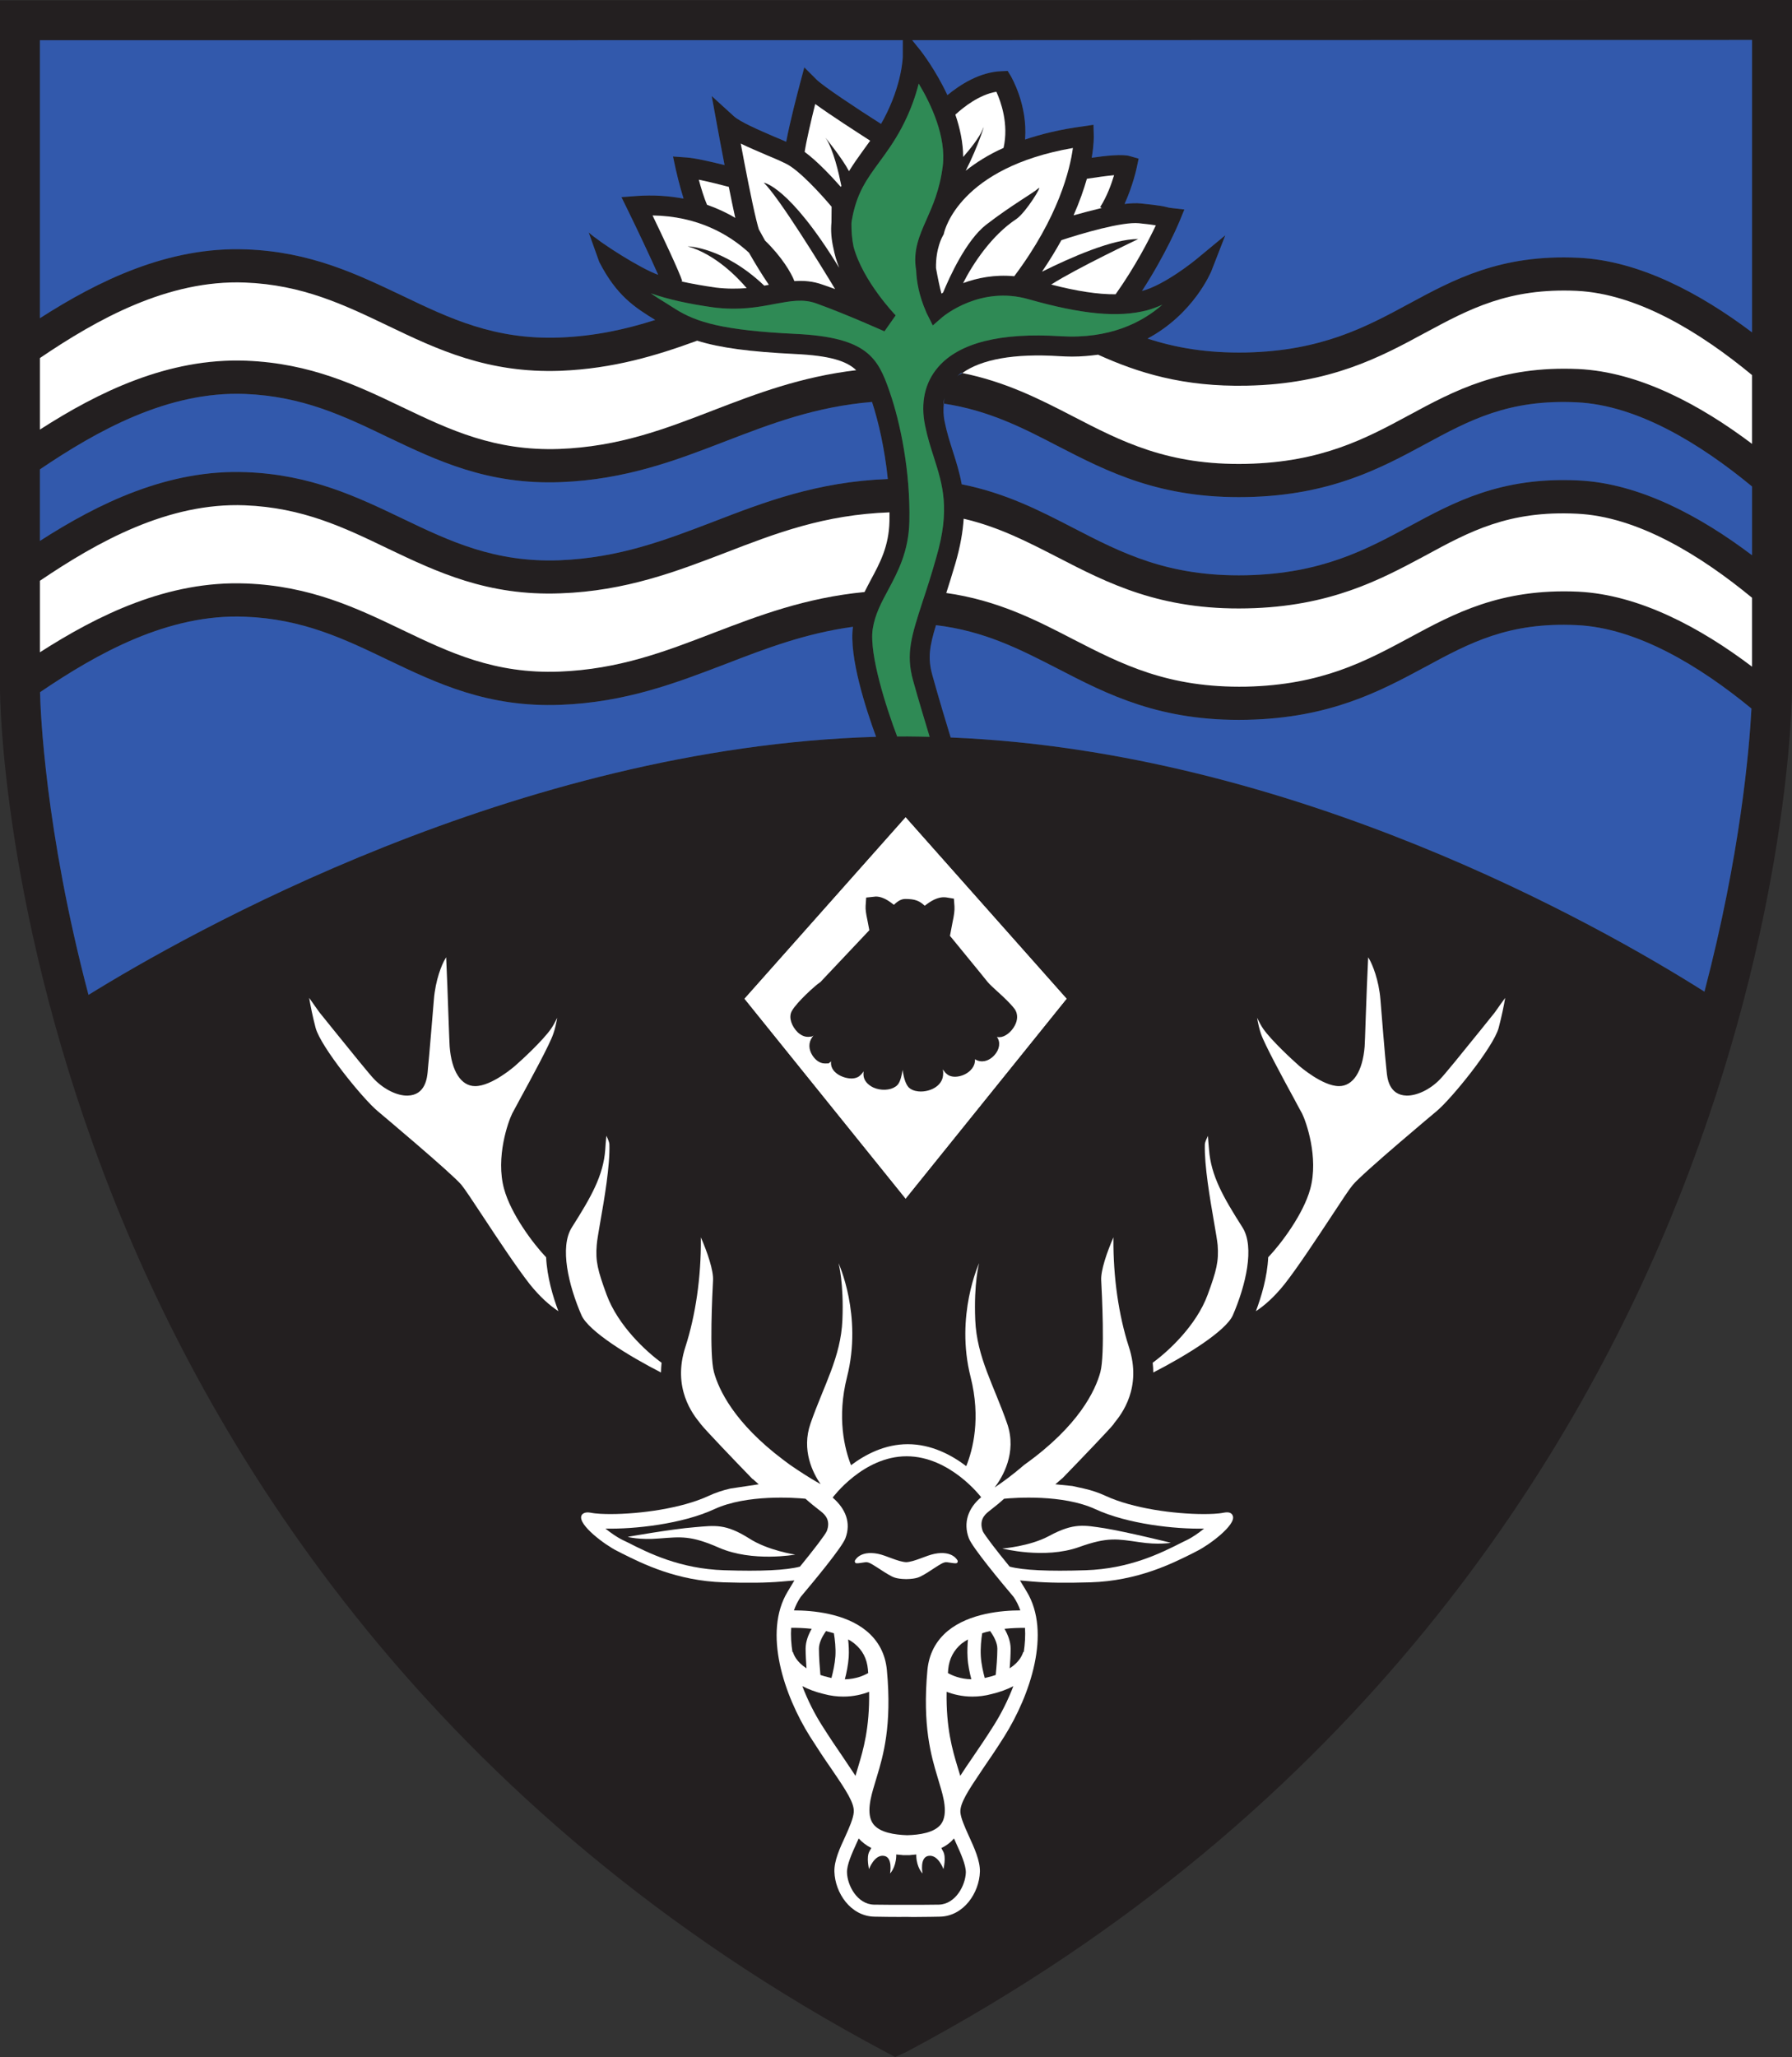 <?xml version="1.0" encoding="UTF-8"?>
<svg xmlns="http://www.w3.org/2000/svg" xmlns:xlink="http://www.w3.org/1999/xlink" width="346.86pt" height="398.07pt" viewBox="0 0 346.86 398.07" version="1.1">
<rect x="0" y="0" width="346.86" height="398.07" fill="#333333" stroke="none"/>
<defs>
<clipPath id="clip1">
  <path d="M 0 0 L 346.859 0 L 346.859 398.07 L 0 398.07 Z M 0 0 "/>
</clipPath>
</defs>
<g id="surface1">
<g clip-path="url(#clip1)" clip-rule="nonzero">
<path style=" stroke:none;fill-rule:nonzero;fill:rgb(13.725%,12.157%,12.549%);fill-opacity:1;" d="M 339.125 64.316 C 329.16 56.816 317.312 50.418 305.48 49.879 C 290.5 49.176 281.473 54.047 272.73 58.773 C 264.422 63.273 255.812 67.891 241.227 68.211 C 233.555 68.359 227.488 67.27 222.117 65.52 C 231.109 60.711 234.418 52.578 234.473 52.465 L 237.172 45.527 L 231.438 50.27 C 231.387 50.305 225.496 55.137 221.039 56.309 C 225.621 49.258 228.156 43.199 228.277 42.902 L 229.246 40.543 L 226.703 40.246 C 226.293 40.203 226.117 40.16 225.883 40.09 C 225.242 39.934 224.438 39.738 220.82 39.371 C 219.922 39.266 218.855 39.336 217.668 39.469 C 219.266 35.973 219.992 32.617 220.027 32.434 L 220.395 30.695 L 218.68 30.207 C 217.301 29.785 213.996 30.133 211.312 30.527 C 211.75 27.996 211.715 26.48 211.715 26.316 L 211.656 24.141 L 209.531 24.465 C 205.242 25.031 201.594 25.93 198.414 26.996 C 198.949 20.336 195.785 14.973 195.641 14.691 L 195.051 13.73 L 193.938 13.773 C 189.656 13.898 185.801 16.406 183.383 18.406 C 181.113 13.547 178.383 10.043 178.191 9.789 L 176.559 7.77 L 339.125 7.727 Z M 339.125 85.891 C 329.16 78.391 317.312 71.961 305.48 71.41 C 290.5 70.746 281.473 75.613 272.73 80.34 C 264.422 84.832 255.812 89.449 241.227 89.762 C 226.039 90.086 217.09 85.438 207.582 80.516 C 201.191 77.215 194.645 73.875 186.266 72.188 C 185.953 72.414 185.531 72.566 185.254 72.816 C 185.523 72.582 185.777 72.344 186.09 72.137 C 186.152 72.145 186.199 72.172 186.266 72.188 C 189.953 69.547 196.289 68.359 205.074 68.926 C 205.902 68.965 206.707 69.008 207.488 69.008 C 209.285 69.008 210.961 68.852 212.547 68.641 C 220.227 72.117 228.992 74.898 241.367 74.633 C 257.5 74.312 267.219 69.086 275.797 64.43 C 284.488 59.754 292.027 55.699 305.191 56.285 C 316.996 56.844 329.215 64.391 339.125 72.582 Z M 339.125 107.449 C 329.16 99.918 317.312 93.512 305.48 92.969 C 290.5 92.254 281.473 97.156 272.73 101.883 C 264.422 106.359 255.812 111 241.227 111.32 C 226.039 111.637 217.09 106.996 207.582 102.078 C 201.16 98.762 194.594 95.398 186.152 93.715 C 185.73 91.414 185.086 89.352 184.43 87.316 C 183.863 85.535 183.258 83.656 182.855 81.625 C 182.586 80.34 182.578 79.195 182.691 78.105 C 182.672 78.105 182.648 78.098 182.621 78.094 C 182.656 77.695 182.727 77.285 182.824 76.934 C 182.734 77.301 182.734 77.719 182.691 78.105 C 191.309 79.406 197.836 82.727 204.629 86.258 C 214.434 91.316 224.57 96.535 241.367 96.188 C 257.5 95.855 267.219 90.621 275.797 85.988 C 284.488 81.285 292.027 77.23 305.191 77.852 C 316.996 78.395 329.215 85.961 339.125 94.141 Z M 339.125 129.008 C 329.16 121.477 317.312 115.078 305.48 114.496 C 290.5 113.82 281.473 118.715 272.73 123.441 C 264.422 127.91 255.812 132.559 241.227 132.875 C 226.039 133.16 217.09 128.523 207.582 123.637 C 200.434 119.938 193.082 116.164 183.164 114.75 C 183.715 113.055 184.301 111.137 184.957 108.93 C 185.902 105.66 186.371 102.855 186.531 100.383 C 193.328 101.969 198.871 104.848 204.629 107.801 C 214.434 112.867 224.57 118.094 241.367 117.73 C 257.5 117.398 267.219 112.152 275.797 107.562 C 284.488 102.828 292.027 98.766 305.191 99.41 C 316.996 99.934 329.215 107.52 339.125 115.676 Z M 329.914 191.898 C 309.172 178.789 250.086 145.406 184.012 142.711 C 183.234 140.164 181.68 135.047 180.461 130.621 C 179.562 127.395 179.895 125.148 181.172 120.98 C 190.555 122.098 197.434 125.656 204.629 129.344 C 214.434 134.422 224.57 139.645 241.367 139.289 C 257.5 138.949 267.219 133.711 275.797 129.098 C 284.488 124.387 292.027 120.348 305.191 120.969 C 316.934 121.496 329.109 128.977 339.012 137.113 C 338.59 145.082 336.863 165.383 329.914 191.898 Z M 47.41 119.344 C 58.566 119.766 66.574 123.617 75.066 127.691 C 84.566 132.227 94.391 136.945 108.504 136.395 C 121.105 135.922 130.906 132.141 140.371 128.523 C 148.266 125.473 155.844 122.57 165.098 121.293 C 164.277 127.07 167.66 137.383 169.574 142.582 C 99.914 144.621 36.203 180.727 17.129 192.52 C 8.66 160.445 7.82 137.258 7.75 133.949 C 18.844 126.422 32.543 118.734 47.41 119.344 Z M 7.727 112.387 C 18.832 104.871 32.527 97.191 47.41 97.785 C 58.566 98.23 66.574 102.059 75.066 106.156 C 84.566 110.684 94.391 115.371 108.504 114.82 C 121.105 114.371 130.906 110.598 140.371 106.977 C 150.215 103.168 159.535 99.605 172.172 99.148 C 172.18 99.707 172.172 100.277 172.16 100.879 C 172.047 105.727 170.344 108.902 168.52 112.277 C 168.117 113.055 167.711 113.805 167.336 114.566 C 155.852 115.676 146.836 119.137 138.07 122.492 C 128.668 126.109 119.789 129.52 108.262 129.965 C 95.738 130.434 87.051 126.293 77.855 121.887 C 69.125 117.703 60.141 113.395 47.664 112.914 C 32.516 112.309 18.965 119.02 7.727 126.223 Z M 7.727 90.828 C 18.832 83.32 32.527 75.656 47.41 76.234 C 58.566 76.68 66.574 80.508 75.066 84.598 C 84.566 89.125 94.391 93.844 108.504 93.301 C 121.105 92.82 130.906 89.07 140.371 85.41 C 149.301 81.977 157.82 78.699 168.789 77.781 C 170.023 81.539 171.246 86.852 171.844 92.699 C 158.152 93.223 147.953 97.156 138.07 100.965 C 128.668 104.566 119.789 107.965 108.262 108.422 C 95.738 108.875 87.051 104.734 77.855 100.328 C 69.125 96.148 60.141 91.84 47.664 91.371 C 32.516 90.766 18.965 97.445 7.727 104.672 Z M 7.727 69.289 C 18.832 61.754 32.527 54.105 47.41 54.676 C 58.566 55.113 66.574 58.973 75.066 63.031 C 84.566 67.59 94.391 72.273 108.504 71.758 C 118.723 71.34 127.078 68.812 134.941 65.93 C 139.406 67.328 145.203 68.074 153.82 68.5 C 160.625 68.812 163.859 69.855 165.727 71.637 C 155.008 72.906 146.414 76.184 138.07 79.398 C 128.668 83.035 119.789 86.441 108.262 86.879 C 95.738 87.316 87.051 83.18 77.855 78.785 C 69.125 74.609 60.141 70.293 47.664 69.801 C 32.516 69.219 18.965 75.902 7.727 83.129 Z M 160.965 40.012 C 160.973 40.402 160.965 41.086 160.949 41.66 C 160.938 42.082 160.938 42.52 160.938 43.016 C 160.766 44.684 160.938 46.379 161.316 48.043 C 161.551 49.23 161.902 50.508 162.426 51.816 C 152.723 35.973 147.84 35.352 147.84 35.352 C 150.82 38.27 158.938 51.449 161.641 55.941 C 160.855 55.656 160.059 55.363 159.281 55.102 C 157.367 54.402 155.555 54.273 153.766 54.402 C 153.156 52.789 151.301 49.668 148.078 46.547 C 147.656 45.805 147.262 45.062 146.887 44.387 C 146.816 44.18 146.668 43.691 146.391 42.562 C 145.516 39.004 144.203 32.207 143.383 27.785 C 144.93 28.551 146.676 29.27 148.402 30.023 C 149.754 30.574 151.055 31.141 152.121 31.672 C 154.684 32.898 159.105 37.789 160.965 40.012 Z M 162.852 35.965 C 162.812 36.043 162.793 36.105 162.742 36.164 C 161.055 34.258 158.293 31.273 155.75 29.391 C 156.09 27.215 156.98 23.391 157.793 20.129 C 160.914 22.391 165.773 25.512 168.43 27.227 C 167.984 27.855 167.531 28.473 167.094 29.078 C 166.141 30.391 165.211 31.699 164.332 33.125 C 163.055 30.668 159.777 26.641 159.777 26.641 C 161.332 28.93 162.363 33.562 162.852 35.965 Z M 135.262 34.777 C 137.344 35.188 139.809 35.84 141.066 36.164 C 141.496 38.332 141.934 40.449 142.316 42.168 C 140.691 41.18 138.848 40.332 136.848 39.625 C 136.277 38.281 135.695 36.402 135.262 34.777 Z M 126.309 41.695 C 135.004 41.82 141.113 45.352 144.973 48.906 C 146.082 50.855 147.543 53.27 148.82 55.113 C 148.531 55.18 148.223 55.219 147.934 55.277 C 140.016 47.773 133.105 47.668 133.105 47.668 C 138.543 49.23 142.883 53.82 144.527 55.758 C 142.73 55.883 140.762 55.922 138.508 55.645 C 136.078 55.289 133.883 54.91 131.867 54.457 L 132.059 54.402 C 131.508 52.621 128.23 45.672 126.309 41.695 Z M 182.473 32.191 C 181.895 36.727 180.527 39.793 179.344 42.465 C 177.973 45.559 176.672 48.461 177.328 52.297 C 177.422 54.598 177.922 57.27 179.215 60.25 C 179.328 60.531 179.398 60.711 179.441 60.758 L 180.551 62.977 L 182.422 61.352 C 182.727 61.125 189.77 55.227 199.094 57.906 C 209.391 60.828 216.445 61.5 222.008 60.051 C 222.973 59.797 223.977 59.414 224.98 58.973 C 221.004 62.441 214.758 65.617 205.316 65.066 C 193.633 64.316 185.637 66.352 181.598 71.027 C 179.02 73.988 178.141 77.922 179.066 82.387 C 179.527 84.648 180.148 86.598 180.758 88.488 C 182.473 93.879 183.953 98.52 181.234 107.852 C 180.262 111.305 179.344 114.109 178.594 116.363 C 176.402 123.121 175.305 126.492 176.73 131.66 C 177.789 135.496 179.102 139.785 179.941 142.582 C 178.516 142.562 177.082 142.512 175.637 142.512 C 174.973 142.512 174.32 142.512 173.656 142.523 C 171.613 137.156 168.203 126.66 168.918 121.758 C 169.34 118.934 170.59 116.609 171.941 114.109 C 173.781 110.668 175.875 106.734 176.016 100.957 C 176.242 91.203 174.23 81.68 172.266 76.016 L 172.16 75.691 C 169.926 69.254 167.879 65.277 154.02 64.613 C 139.828 63.938 134.73 62.324 130.703 59.785 C 130.141 59.414 129.559 59.078 129.023 58.723 C 127.93 58.047 126.918 57.426 125.973 56.762 C 129.32 57.934 133.281 58.809 138 59.473 C 143.008 60.137 146.887 59.414 149.992 58.809 C 153.031 58.258 155.434 57.789 157.988 58.711 C 163.852 60.816 171.113 64.094 171.191 64.121 L 173.367 61.027 C 173.289 60.957 166.988 54.402 165.211 47.727 C 164.879 46.137 164.805 44.684 164.805 43.367 C 164.812 43.199 164.812 43.027 164.844 42.844 C 165.738 37.434 167.711 34.766 170.203 31.359 C 171.551 29.523 173.078 27.434 174.504 24.762 C 176.258 21.457 177.246 18.488 177.824 16.172 C 180.219 20.137 183.199 26.48 182.473 32.191 Z M 220.438 43.199 C 222.078 43.367 223.086 43.488 223.723 43.609 C 222.387 46.434 219.703 51.633 215.938 56.945 C 212.547 56.98 208.473 56.352 203.465 55.066 C 208.387 51.914 220.316 46.266 220.316 46.266 C 215.492 46.172 207.18 49.844 201.691 52.578 C 203.117 50.473 204.375 48.426 205.441 46.484 C 209.312 45.191 217.219 42.875 220.438 43.199 Z M 213.246 40.246 C 211.348 40.699 209.461 41.207 207.801 41.672 C 208.969 39.031 209.785 36.656 210.379 34.594 C 212.242 34.305 214.215 34.031 215.641 33.902 C 215.117 35.641 214.25 38.043 212.949 40.07 Z M 207.668 28.641 C 207.121 32.703 204.934 41.969 196.316 53.453 C 192.488 53.09 189.105 53.793 186.422 54.781 C 188.293 51.082 191.922 45.559 196.711 42.395 C 198.574 41.148 201.988 35.547 200.965 36.461 C 199.938 37.391 195.895 39.625 190.871 43.488 C 186.992 46.52 183.785 53.609 182.543 56.613 C 182.449 56.691 182.309 56.762 182.23 56.816 C 181.922 55.699 181.574 54.074 181.172 51.871 C 181.102 48.094 182.402 45.805 182.484 45.656 L 182.656 45.352 L 182.727 45.09 C 182.855 44.527 185.766 32.434 207.668 28.641 Z M 190.227 24.977 C 189.594 26.613 187.613 29.043 186.434 30.371 C 186.422 27.59 185.805 24.762 184.922 22.184 C 186.531 20.707 189.562 18.309 192.855 17.758 C 193.723 19.664 195.285 23.984 194.246 28.617 C 191.266 29.953 188.887 31.488 186.93 33.027 C 189.352 28.309 190.922 23.223 190.227 24.977 Z M 7.727 7.781 L 174.742 7.77 L 174.738 10.961 C 174.738 11.031 174.645 16.23 171.094 22.969 C 170.91 23.309 170.711 23.648 170.527 23.973 C 165.762 20.949 159.316 16.668 158.047 15.398 L 155.68 13.035 L 154.816 16.285 C 154.438 17.715 152.926 23.441 152.172 27.434 C 151.465 27.109 150.707 26.789 149.922 26.473 C 146.957 25.188 143.262 23.617 141.992 22.445 L 137.762 18.59 L 138.789 24.211 C 138.84 24.488 139.461 27.914 140.246 31.945 C 138.02 31.402 134.602 30.574 132.828 30.469 L 130.266 30.285 L 130.809 32.809 C 130.852 32.992 131.469 35.754 132.312 38.438 C 129.551 37.914 126.516 37.688 123.152 37.93 L 120.285 38.148 L 121.543 40.711 C 123.387 44.477 125.973 49.949 127.398 53.18 C 123.922 51.941 116.145 46.977 113.949 44.984 L 115.988 50.691 C 119.348 57.219 122.809 59.453 126.824 61.914 C 121.125 63.727 115.18 65.055 108.262 65.32 C 95.738 65.773 87.051 61.629 77.855 57.219 C 69.125 53.074 60.141 48.723 47.664 48.258 C 32.516 47.676 18.965 54.367 7.727 61.578 Z M 0 0.07 L 0 133.512 C 0.016 135.301 0.469 177.547 21.805 231.496 C 41.484 281.27 83.434 350.406 171.594 397.168 L 173.27 398.07 L 174.992 397.277 L 175.34 397.125 C 263.488 350.348 305.441 281.203 325.113 231.434 C 346.414 177.52 346.855 135.25 346.859 133.457 L 346.859 -0.004 L 0 0.07 "/>
</g>
<path style=" stroke:none;fill-rule:nonzero;fill:rgb(100%,100%,100%);fill-opacity:1;" d="M 238.633 293.359 C 238.398 292.66 237.715 292.66 237.488 292.66 C 237.301 292.66 237.086 292.684 236.855 292.727 C 235.746 292.953 234.141 292.992 232.996 292.992 C 227.316 292.992 219.238 291.906 213.977 289.461 C 212.695 288.867 211.297 288.387 209.801 288.055 L 207.57 287.562 L 204.27 287.23 L 205.723 285.98 C 209.488 282.098 214.727 276.629 215.508 275.645 L 215.664 275.398 C 217.027 273.73 221.121 268.598 218.496 260.613 C 216.531 254.527 215.465 247.148 215.516 239.805 L 215.516 239.438 C 214.234 242.375 213.043 245.879 213.148 247.758 C 213.27 250.117 213.898 262.113 212.984 265.531 C 212.039 269.012 208.875 275.895 198.285 283.445 C 195.898 285.488 194.207 286.715 192.523 287.848 C 193.98 285.945 196.918 281.164 194.945 275.477 C 192.387 268.094 189.07 262.668 188.77 255.434 C 188.469 248.203 189.52 244.438 189.52 244.438 C 189.52 244.438 184.852 254.531 187.863 266.438 C 189.902 274.484 188.289 280.594 187.027 283.715 C 184.188 281.559 180.27 279.469 175.703 279.469 C 171.293 279.469 167.512 281.441 164.727 283.539 C 163.48 280.371 161.957 274.344 163.957 266.438 C 166.973 254.531 162.301 244.438 162.301 244.438 C 162.301 244.438 163.355 248.203 163.055 255.434 C 162.754 262.668 159.438 268.094 156.879 275.477 C 155.102 280.598 157.305 284.984 158.824 287.195 C 158.609 287.074 158.363 286.934 158.055 286.754 C 158.004 286.723 157.957 286.695 157.902 286.664 C 157.344 286.34 156.664 285.926 155.906 285.445 C 155.828 285.398 155.75 285.348 155.672 285.297 C 154.91 284.809 153.73 284.043 152.883 283.445 C 152.449 283.137 152.047 282.828 151.641 282.52 C 151.645 282.508 151.652 282.492 151.652 282.492 L 151.625 282.508 C 142.074 275.328 139.105 268.867 138.195 265.531 C 137.266 262.113 137.895 250.117 138.016 247.758 C 138.121 245.879 136.941 242.375 135.66 239.445 L 135.66 239.805 C 135.711 247.148 134.637 254.527 132.676 260.613 C 130.062 268.598 134.145 273.73 135.508 275.398 L 135.691 275.645 C 136.469 276.648 141.891 282.328 145.664 286.219 C 145.684 286.219 145.695 286.219 145.715 286.215 L 146.855 287.23 L 141.367 288.055 C 139.852 288.402 138.449 288.875 137.195 289.461 C 131.934 291.906 123.852 292.992 118.172 292.992 C 117.027 292.992 115.426 292.953 114.316 292.727 C 113.188 292.512 112.656 292.953 112.527 293.34 C 111.922 295.121 117.102 298.969 119.449 300.129 L 120.344 300.586 C 124.312 302.578 130.961 305.918 140.074 306.203 C 144.723 306.344 148.32 306.309 151.25 306.055 L 153.762 305.836 L 152.461 307.996 C 147.648 315.949 151.781 328.07 156.773 336.031 C 158.199 338.277 159.562 340.348 160.953 342.332 L 161.078 342.523 C 163.848 346.578 165.398 348.965 165.254 350.688 C 165.164 351.902 164.379 353.668 163.613 355.379 C 162.594 357.574 161.441 360.055 161.508 362.207 C 161.637 366.293 164.621 370.785 169.227 370.902 C 171.027 370.938 172.688 370.953 173.961 370.953 L 175.559 370.945 C 176.078 370.961 176.672 370.969 177.363 370.961 C 178.176 370.961 179.117 370.945 180.156 370.934 L 181.953 370.902 C 186.547 370.785 189.543 366.293 189.672 362.203 C 189.727 360.09 188.582 357.59 187.578 355.387 L 187.461 355.133 C 186.703 353.441 185.984 351.855 185.891 350.688 C 185.805 348.949 187.34 346.59 190.051 342.574 L 190.199 342.348 C 191.57 340.355 192.918 338.375 194.391 336.031 C 199.395 328.059 203.535 315.938 198.73 307.996 L 197.426 305.836 L 199.938 306.055 C 202.844 306.309 206.543 306.336 211.09 306.203 C 220.191 305.918 226.859 302.578 230.844 300.582 L 231.695 300.141 C 234.062 298.969 239.242 295.113 238.633 293.359 "/>
<path style=" stroke:none;fill-rule:nonzero;fill:rgb(100%,100%,100%);fill-opacity:1;" d="M 290.281 194.57 C 289.605 195.543 289.23 196.09 288.953 196.391 C 288.793 196.602 287.902 197.711 286.715 199.176 C 282.984 203.801 279.555 208.031 278.703 208.879 C 276.789 210.859 274.281 212.016 272.312 212.016 C 268.801 211.945 268.504 208.539 268.395 207.277 C 268.363 207.094 268.355 206.93 268.344 206.805 C 268.16 205.375 267.332 195.203 267.203 193.496 C 266.895 189.598 265.621 186.594 265.008 185.555 C 264.938 185.465 264.883 185.352 264.824 185.246 C 264.664 188.402 264.484 193.184 264.359 196.73 C 264.246 200.121 264.176 202.051 264.141 202.508 C 263.754 207.34 261.898 210.18 259.176 210.18 C 256.004 210.18 251.633 206.402 251.438 206.23 C 250.07 205.023 246.105 201.363 244.512 199.09 C 244.105 198.496 243.715 197.777 243.324 196.957 C 243.508 198.043 243.762 199.141 244.059 200.023 C 244.734 202.051 248.488 208.957 250.508 212.664 C 251.242 214.051 251.812 215.102 252.031 215.477 C 252.797 217.016 255.281 223.969 253.613 230.07 C 252.301 234.902 247.992 240.664 245.473 243.301 C 245.301 247.094 244.137 250.965 243.09 253.734 C 244.734 252.66 246.648 250.992 248.629 248.508 C 251.164 245.285 254.719 239.887 257.605 235.523 C 259.859 232.09 261.16 230.113 261.852 229.293 C 263.738 227.012 277.887 215.172 278.035 215.055 C 280.957 212.637 289.137 202.535 290.086 198.887 C 290.684 196.59 291.094 194.617 291.344 193.105 C 290.926 193.68 290.559 194.203 290.281 194.57 "/>
<path style=" stroke:none;fill-rule:nonzero;fill:rgb(100%,100%,100%);fill-opacity:1;" d="M 234.02 222.441 C 234 222.16 233.957 221.758 233.914 221.246 C 233.871 220.773 233.824 220.293 233.797 219.801 C 233.473 220.508 233.23 221.086 233.211 221.43 C 233.09 225.551 234.219 232.039 234.969 236.387 C 235.336 238.488 235.598 240.031 235.688 240.941 C 235.922 244.055 235.477 245.879 233.746 250.57 C 231.551 256.523 226.141 261.504 223.113 263.707 C 223.18 264.359 223.23 264.953 223.23 265.594 C 229.395 262.438 237.27 257.621 238.641 254.492 C 241.113 248.773 242.906 241.324 240.492 237.516 C 236.816 231.738 234.391 227.555 234.02 222.441 "/>
<path style=" stroke:none;fill-rule:nonzero;fill:rgb(18.431%,54.117%,33.333%);fill-opacity:1;" d="M 168.918 121.758 C 168.203 126.66 171.613 137.156 173.656 142.523 C 174.32 142.512 174.973 142.512 175.637 142.512 C 177.082 142.512 178.516 142.562 179.941 142.582 C 179.102 139.785 177.789 135.496 176.73 131.66 C 175.305 126.492 176.402 123.121 178.594 116.363 C 179.344 114.109 180.262 111.305 181.234 107.852 C 183.953 98.52 182.473 93.879 180.758 88.488 C 180.148 86.598 179.527 84.648 179.066 82.387 C 178.141 77.922 179.02 73.988 181.598 71.027 C 185.637 66.352 193.633 64.316 205.316 65.066 C 214.758 65.617 221.004 62.441 224.98 58.973 C 223.977 59.414 222.973 59.797 222.008 60.051 C 216.445 61.5 209.391 60.828 199.094 57.906 C 189.77 55.227 182.727 61.125 182.422 61.352 L 180.551 62.977 L 179.441 60.758 C 179.398 60.711 179.328 60.531 179.215 60.25 C 177.922 57.27 177.422 54.598 177.328 52.297 C 176.672 48.461 177.973 45.559 179.344 42.465 C 180.527 39.793 181.895 36.727 182.473 32.191 C 183.199 26.48 180.219 20.137 177.824 16.172 C 177.246 18.488 176.258 21.457 174.504 24.762 C 173.078 27.434 171.551 29.523 170.203 31.359 C 167.711 34.766 165.738 37.434 164.844 42.844 C 164.812 43.027 164.812 43.199 164.805 43.367 C 164.805 44.684 164.879 46.137 165.211 47.727 C 166.988 54.402 173.289 60.957 173.367 61.027 L 171.191 64.121 C 171.113 64.094 163.852 60.816 157.988 58.711 C 155.434 57.789 153.031 58.258 149.992 58.809 C 146.887 59.414 143.008 60.137 138 59.473 C 133.281 58.809 129.32 57.934 125.973 56.762 C 126.918 57.426 127.93 58.047 129.023 58.723 C 129.559 59.078 130.141 59.414 130.703 59.785 C 134.73 62.324 139.828 63.938 154.02 64.613 C 167.879 65.277 169.926 69.254 172.16 75.691 L 172.266 76.016 C 174.23 81.68 176.242 91.203 176.016 100.957 C 175.875 106.734 173.781 110.668 171.941 114.109 C 170.59 116.609 169.34 118.934 168.918 121.758 "/>
<path style=" stroke:none;fill-rule:nonzero;fill:rgb(100%,100%,100%);fill-opacity:1;" d="M 141.066 36.164 C 139.809 35.84 137.344 35.188 135.262 34.777 C 135.695 36.402 136.277 38.281 136.848 39.625 C 138.848 40.332 140.691 41.18 142.316 42.168 C 141.934 40.449 141.496 38.332 141.066 36.164 "/>
<path style=" stroke:none;fill-rule:nonzero;fill:rgb(100%,100%,100%);fill-opacity:1;" d="M 148.402 30.023 C 146.676 29.27 144.93 28.551 143.383 27.785 C 144.203 32.207 145.516 39.004 146.391 42.562 C 146.668 43.691 146.816 44.18 146.887 44.387 C 147.262 45.062 147.656 45.805 148.078 46.547 C 151.301 49.668 153.156 52.789 153.766 54.402 C 155.555 54.273 157.367 54.402 159.281 55.102 C 160.059 55.363 160.855 55.656 161.641 55.941 C 158.938 51.449 150.82 38.27 147.84 35.352 C 147.84 35.352 152.723 35.973 162.426 51.816 C 161.902 50.508 161.551 49.23 161.316 48.043 C 160.938 46.379 160.766 44.684 160.938 43.016 C 160.938 42.52 160.938 42.082 160.949 41.66 C 160.965 41.086 160.973 40.402 160.965 40.012 C 159.105 37.789 154.684 32.898 152.121 31.672 C 151.055 31.141 149.754 30.574 148.402 30.023 "/>
<path style=" stroke:none;fill-rule:nonzero;fill:rgb(100%,100%,100%);fill-opacity:1;" d="M 138.508 55.645 C 140.762 55.922 142.73 55.883 144.527 55.758 C 142.883 53.82 138.543 49.23 133.105 47.668 C 133.105 47.668 140.016 47.773 147.934 55.277 C 148.223 55.219 148.531 55.18 148.82 55.113 C 147.543 53.27 146.082 50.855 144.973 48.906 C 141.113 45.352 135.004 41.82 126.309 41.695 C 128.23 45.672 131.508 52.621 132.059 54.402 L 131.867 54.457 C 133.883 54.91 136.078 55.289 138.508 55.645 "/>
<path style=" stroke:none;fill-rule:nonzero;fill:rgb(19.608%,34.901%,67.45%);fill-opacity:1;" d="M 165.098 121.293 C 155.844 122.57 148.266 125.473 140.371 128.523 C 130.906 132.141 121.105 135.922 108.504 136.395 C 94.391 136.945 84.566 132.227 75.066 127.691 C 66.574 123.617 58.566 119.766 47.41 119.344 C 32.543 118.734 18.844 126.422 7.75 133.949 C 7.82 137.258 8.66 160.445 17.129 192.52 C 36.203 180.727 99.914 144.621 169.574 142.582 C 167.66 137.383 164.277 127.07 165.098 121.293 "/>
<path style=" stroke:none;fill-rule:nonzero;fill:rgb(100%,100%,100%);fill-opacity:1;" d="M 167.094 29.078 C 167.531 28.473 167.984 27.855 168.43 27.227 C 165.773 25.512 160.914 22.391 157.793 20.129 C 156.98 23.391 156.09 27.215 155.75 29.391 C 158.293 31.273 161.055 34.258 162.742 36.164 C 162.793 36.105 162.812 36.043 162.852 35.965 C 162.363 33.562 161.332 28.93 159.777 26.641 C 159.777 26.641 163.055 30.668 164.332 33.125 C 165.211 31.699 166.141 30.391 167.094 29.078 "/>
<path style=" stroke:none;fill-rule:nonzero;fill:rgb(100%,100%,100%);fill-opacity:1;" d="M 194.246 28.617 C 195.285 23.984 193.723 19.664 192.855 17.758 C 189.562 18.309 186.531 20.707 184.922 22.184 C 185.805 24.762 186.422 27.59 186.434 30.371 C 187.613 29.043 189.594 26.613 190.227 24.977 C 190.922 23.223 189.352 28.309 186.93 33.027 C 188.887 31.488 191.266 29.953 194.246 28.617 "/>
<path style=" stroke:none;fill-rule:nonzero;fill:rgb(100%,100%,100%);fill-opacity:1;" d="M 201.691 52.578 C 207.18 49.844 215.492 46.172 220.316 46.266 C 220.316 46.266 208.387 51.914 203.465 55.066 C 208.473 56.352 212.547 56.98 215.938 56.945 C 219.703 51.633 222.387 46.434 223.723 43.609 C 223.086 43.488 222.078 43.367 220.438 43.199 C 217.219 42.875 209.312 45.191 205.441 46.484 C 204.375 48.426 203.117 50.473 201.691 52.578 "/>
<path style=" stroke:none;fill-rule:nonzero;fill:rgb(100%,100%,100%);fill-opacity:1;" d="M 210.379 34.594 C 209.785 36.656 208.969 39.031 207.801 41.672 C 209.461 41.207 211.348 40.699 213.246 40.246 L 212.949 40.07 C 214.25 38.043 215.117 35.641 215.641 33.902 C 214.215 34.031 212.242 34.305 210.379 34.594 "/>
<path style=" stroke:none;fill-rule:nonzero;fill:rgb(100%,100%,100%);fill-opacity:1;" d="M 182.656 45.352 L 182.484 45.656 C 182.402 45.805 181.102 48.094 181.172 51.871 C 181.574 54.074 181.922 55.699 182.23 56.816 C 182.309 56.762 182.449 56.691 182.543 56.613 C 183.785 53.609 186.992 46.52 190.871 43.488 C 195.895 39.625 199.938 37.391 200.965 36.461 C 201.988 35.547 198.574 41.148 196.711 42.395 C 191.922 45.559 188.293 51.082 186.422 54.781 C 189.105 53.793 192.488 53.09 196.316 53.453 C 204.934 41.969 207.121 32.703 207.668 28.641 C 185.766 32.434 182.855 44.527 182.727 45.09 L 182.656 45.352 "/>
<path style=" stroke:none;fill-rule:nonzero;fill:rgb(19.608%,34.901%,67.45%);fill-opacity:1;" d="M 275.797 85.988 C 267.219 90.621 257.5 95.855 241.367 96.188 C 224.57 96.535 214.434 91.316 204.629 86.258 C 197.836 82.727 191.309 79.406 182.691 78.105 C 182.578 79.195 182.586 80.34 182.855 81.625 C 183.258 83.656 183.863 85.535 184.43 87.316 C 185.086 89.352 185.73 91.414 186.152 93.715 C 194.594 95.398 201.16 98.762 207.582 102.078 C 217.09 106.996 226.039 111.637 241.227 111.32 C 255.812 111 264.422 106.359 272.73 101.883 C 281.473 97.156 290.5 92.254 305.48 92.969 C 317.312 93.512 329.16 99.918 339.125 107.449 L 339.125 94.141 C 329.215 85.961 316.996 78.395 305.191 77.852 C 292.027 77.23 284.488 81.285 275.797 85.988 "/>
<path style=" stroke:none;fill-rule:nonzero;fill:rgb(19.608%,34.901%,67.45%);fill-opacity:1;" d="M 183.383 18.406 C 185.801 16.406 189.656 13.898 193.938 13.773 L 195.051 13.73 L 195.641 14.691 C 195.785 14.973 198.949 20.336 198.414 26.996 C 201.594 25.93 205.242 25.031 209.531 24.465 L 211.656 24.141 L 211.715 26.316 C 211.715 26.48 211.75 27.996 211.312 30.527 C 213.996 30.133 217.301 29.785 218.68 30.207 L 220.395 30.695 L 220.027 32.434 C 219.992 32.617 219.266 35.973 217.668 39.469 C 218.855 39.336 219.922 39.266 220.82 39.371 C 224.438 39.738 225.242 39.934 225.883 40.09 C 226.117 40.16 226.293 40.203 226.703 40.246 L 229.246 40.543 L 228.277 42.902 C 228.156 43.199 225.621 49.258 221.039 56.309 C 225.496 55.137 231.387 50.305 231.438 50.27 L 237.172 45.527 L 234.473 52.465 C 234.418 52.578 231.109 60.711 222.117 65.52 C 227.488 67.27 233.555 68.359 241.227 68.211 C 255.812 67.891 264.422 63.273 272.73 58.773 C 281.473 54.047 290.5 49.176 305.48 49.879 C 317.312 50.418 329.16 56.816 339.125 64.316 L 339.125 7.727 L 176.559 7.77 L 178.191 9.789 C 178.383 10.043 181.113 13.547 183.383 18.406 "/>
<path style=" stroke:none;fill-rule:nonzero;fill:rgb(100%,100%,100%);fill-opacity:1;" d="M 275.797 107.562 C 267.219 112.152 257.5 117.398 241.367 117.73 C 224.57 118.094 214.434 112.867 204.629 107.801 C 198.871 104.848 193.328 101.969 186.531 100.383 C 186.371 102.855 185.902 105.66 184.957 108.93 C 184.301 111.137 183.715 113.055 183.164 114.75 C 193.082 116.164 200.434 119.938 207.582 123.637 C 217.09 128.523 226.039 133.16 241.227 132.875 C 255.812 132.559 264.422 127.91 272.73 123.441 C 281.473 118.715 290.5 113.82 305.48 114.496 C 317.312 115.078 329.16 121.477 339.125 129.008 L 339.125 115.676 C 329.215 107.52 316.996 99.934 305.191 99.41 C 292.027 98.766 284.488 102.828 275.797 107.562 "/>
<path style=" stroke:none;fill-rule:nonzero;fill:rgb(19.608%,34.901%,67.45%);fill-opacity:1;" d="M 275.797 129.098 C 267.219 133.711 257.5 138.949 241.367 139.289 C 224.57 139.645 214.434 134.422 204.629 129.344 C 197.434 125.656 190.555 122.098 181.172 120.98 C 179.895 125.148 179.562 127.395 180.461 130.621 C 181.68 135.047 183.234 140.164 184.012 142.711 C 250.086 145.406 309.172 178.789 329.914 191.898 C 336.863 165.383 338.59 145.082 339.012 137.113 C 329.109 128.977 316.934 121.496 305.191 120.969 C 292.027 120.348 284.488 124.387 275.797 129.098 "/>
<path style=" stroke:none;fill-rule:nonzero;fill:rgb(100%,100%,100%);fill-opacity:1;" d="M 275.797 64.43 C 267.219 69.086 257.5 74.312 241.367 74.633 C 228.992 74.898 220.227 72.117 212.547 68.641 C 210.961 68.852 209.285 69.008 207.488 69.008 C 206.707 69.008 205.902 68.965 205.074 68.926 C 196.289 68.359 189.953 69.547 186.266 72.188 C 194.645 73.875 201.191 77.215 207.582 80.516 C 217.09 85.438 226.039 90.086 241.227 89.762 C 255.812 89.449 264.422 84.832 272.73 80.34 C 281.473 75.613 290.5 70.746 305.48 71.41 C 317.312 71.961 329.16 78.391 339.125 85.891 L 339.125 72.582 C 329.215 64.391 316.996 56.844 305.191 56.285 C 292.027 55.699 284.488 59.754 275.797 64.43 "/>
<path style=" stroke:none;fill-rule:nonzero;fill:rgb(100%,100%,100%);fill-opacity:1;" d="M 77.855 121.887 C 87.051 126.293 95.738 130.434 108.262 129.965 C 119.789 129.52 128.668 126.109 138.07 122.492 C 146.836 119.137 155.852 115.676 167.336 114.566 C 167.711 113.805 168.117 113.055 168.52 112.277 C 170.344 108.902 172.047 105.727 172.16 100.879 C 172.172 100.277 172.18 99.707 172.172 99.148 C 159.535 99.605 150.215 103.168 140.371 106.977 C 130.906 110.598 121.105 114.371 108.504 114.82 C 94.391 115.371 84.566 110.684 75.066 106.156 C 66.574 102.059 58.566 98.23 47.41 97.785 C 32.527 97.191 18.832 104.871 7.727 112.387 L 7.727 126.223 C 18.965 119.02 32.516 112.309 47.664 112.914 C 60.141 113.395 69.125 117.703 77.855 121.887 "/>
<path style=" stroke:none;fill-rule:nonzero;fill:rgb(19.608%,34.901%,67.45%);fill-opacity:1;" d="M 77.855 57.219 C 87.051 61.629 95.738 65.773 108.262 65.32 C 115.18 65.055 121.125 63.727 126.824 61.914 C 122.809 59.453 119.348 57.219 115.988 50.691 L 113.949 44.984 C 116.145 46.977 123.922 51.941 127.398 53.18 C 125.973 49.949 123.387 44.477 121.543 40.711 L 120.285 38.148 L 123.152 37.93 C 126.516 37.688 129.551 37.914 132.312 38.438 C 131.469 35.754 130.852 32.992 130.809 32.809 L 130.266 30.285 L 132.828 30.469 C 134.602 30.574 138.02 31.402 140.246 31.945 C 139.461 27.914 138.84 24.488 138.789 24.211 L 137.762 18.59 L 141.992 22.445 C 143.262 23.617 146.957 25.188 149.922 26.473 C 150.707 26.789 151.465 27.109 152.172 27.434 C 152.926 23.441 154.438 17.715 154.816 16.285 L 155.68 13.035 L 158.047 15.398 C 159.316 16.668 165.762 20.949 170.527 23.973 C 170.711 23.648 170.91 23.309 171.094 22.969 C 174.645 16.23 174.738 11.031 174.738 10.961 L 174.742 7.77 L 7.727 7.781 L 7.727 61.578 C 18.965 54.367 32.516 47.676 47.664 48.258 C 60.141 48.723 69.125 53.074 77.855 57.219 "/>
<path style=" stroke:none;fill-rule:nonzero;fill:rgb(100%,100%,100%);fill-opacity:1;" d="M 77.855 78.785 C 87.051 83.18 95.738 87.316 108.262 86.879 C 119.789 86.441 128.668 83.035 138.07 79.398 C 146.414 76.184 155.008 72.906 165.727 71.637 C 163.859 69.855 160.625 68.812 153.82 68.5 C 145.203 68.074 139.406 67.328 134.941 65.93 C 127.078 68.812 118.723 71.34 108.504 71.758 C 94.391 72.273 84.566 67.59 75.066 63.031 C 66.574 58.973 58.566 55.113 47.41 54.676 C 32.527 54.105 18.832 61.754 7.727 69.289 L 7.727 83.129 C 18.965 75.902 32.516 69.219 47.664 69.801 C 60.141 70.293 69.125 74.609 77.855 78.785 "/>
<path style=" stroke:none;fill-rule:nonzero;fill:rgb(19.608%,34.901%,67.45%);fill-opacity:1;" d="M 77.855 100.328 C 87.051 104.734 95.738 108.875 108.262 108.422 C 119.789 107.965 128.668 104.566 138.07 100.965 C 147.953 97.156 158.152 93.223 171.844 92.699 C 171.246 86.852 170.023 81.539 168.789 77.781 C 157.82 78.699 149.301 81.977 140.371 85.41 C 130.906 89.07 121.105 92.82 108.504 93.301 C 94.391 93.844 84.566 89.125 75.066 84.598 C 66.574 80.508 58.566 76.68 47.41 76.234 C 32.527 75.656 18.832 83.32 7.727 90.828 L 7.727 104.672 C 18.965 97.445 32.516 90.766 47.664 91.371 C 60.141 91.84 69.125 96.148 77.855 100.328 "/>
<path style=" stroke:none;fill-rule:nonzero;fill:rgb(100%,100%,100%);fill-opacity:1;" d="M 175.289 158.102 L 144.055 193.27 L 175.289 232.012 L 206.504 193.27 L 175.289 158.102 "/>
<path style=" stroke:none;fill-rule:nonzero;fill:rgb(13.725%,12.157%,12.549%);fill-opacity:1;" d="M 175.289 232.012 L 144.055 193.27 L 175.289 158.102 L 206.504 193.27 Z M 138.988 193.137 L 175.289 238.172 L 211.566 193.137 L 175.289 152.273 L 138.988 193.137 "/>
<path style=" stroke:none;fill-rule:nonzero;fill:rgb(19.608%,34.901%,67.45%);fill-opacity:1;" d="M 185.254 72.816 C 185.531 72.566 185.953 72.414 186.266 72.188 C 186.199 72.172 186.152 72.145 186.09 72.137 C 185.777 72.344 185.523 72.582 185.254 72.816 "/>
<path style=" stroke:none;fill-rule:nonzero;fill:rgb(19.608%,34.901%,67.45%);fill-opacity:1;" d="M 182.621 78.094 C 182.648 78.098 182.672 78.105 182.691 78.105 C 182.734 77.719 182.734 77.301 182.824 76.934 C 182.727 77.285 182.656 77.695 182.621 78.094 "/>
<path style=" stroke:none;fill-rule:nonzero;fill:rgb(13.725%,12.157%,12.549%);fill-opacity:1;" d="M 198.066 319.664 C 197.871 320.238 197.395 321.574 195.434 322.844 C 195.539 321.594 195.617 320.238 195.617 319.043 C 195.617 317.66 195.074 316.305 194.43 315.195 C 195.984 315.039 197.395 315.004 198.398 315.012 C 198.492 316.508 198.398 318.09 198.16 319.707 L 198.066 319.664 "/>
<path style=" stroke:none;fill-rule:nonzero;fill:rgb(13.725%,12.157%,12.549%);fill-opacity:1;" d="M 187.281 320.684 C 187.352 322.215 187.699 323.75 188.012 324.957 C 185.867 324.922 184.285 324.223 183.477 323.75 C 183.512 323.508 183.52 323.289 183.531 323.051 C 183.734 320.98 184.59 319.355 186.109 318.074 C 186.512 317.781 186.93 317.488 187.352 317.25 C 187.273 318.297 187.203 319.516 187.281 320.684 "/>
<path style=" stroke:none;fill-rule:nonzero;fill:rgb(13.725%,12.157%,12.549%);fill-opacity:1;" d="M 191.117 324.59 C 190.941 324.633 190.777 324.672 190.609 324.715 C 190.297 323.566 189.938 322.012 189.848 320.527 C 189.746 318.938 189.93 317.234 190.113 316.051 C 190.629 315.879 191.152 315.738 191.652 315.641 C 192.359 316.613 193.047 317.891 193.047 319.043 C 193.047 320.648 192.875 322.695 192.73 324.129 C 192.246 324.293 191.711 324.461 191.117 324.59 "/>
<path style=" stroke:none;fill-rule:nonzero;fill:rgb(13.725%,12.157%,12.549%);fill-opacity:1;" d="M 153.469 319.664 L 153.391 319.707 C 153.137 318.09 153.031 316.508 153.137 315.004 C 154.238 314.988 155.621 315.039 157.113 315.195 C 156.473 316.305 155.934 317.66 155.934 319.043 C 155.934 320.238 156.027 321.594 156.105 322.844 C 154.148 321.574 153.652 320.238 153.469 319.664 "/>
<path style=" stroke:none;fill-rule:nonzero;fill:rgb(13.725%,12.157%,12.549%);fill-opacity:1;" d="M 158.797 324.129 C 158.668 322.695 158.512 320.656 158.512 319.043 C 158.512 317.898 159.176 316.637 159.883 315.641 C 160.398 315.766 160.914 315.914 161.406 316.051 C 161.605 317.258 161.805 318.938 161.699 320.527 C 161.594 322.012 161.238 323.566 160.938 324.715 C 160.754 324.672 160.617 324.633 160.422 324.59 C 159.832 324.461 159.305 324.293 158.797 324.129 "/>
<path style=" stroke:none;fill-rule:nonzero;fill:rgb(13.725%,12.157%,12.549%);fill-opacity:1;" d="M 164.164 317.25 C 164.621 317.488 165.047 317.781 165.414 318.074 C 166.961 319.355 167.809 320.98 167.992 323.051 C 168.012 323.289 168.012 323.508 168.055 323.75 C 167.242 324.223 165.695 324.922 163.527 324.969 C 163.852 323.75 164.164 322.215 164.277 320.684 C 164.348 319.516 164.277 318.297 164.164 317.25 "/>
<path style=" stroke:none;fill-rule:nonzero;fill:rgb(13.725%,12.157%,12.549%);fill-opacity:1;" d="M 181.738 368.574 C 179.062 368.617 176.867 368.617 175.418 368.602 C 174.07 368.617 171.812 368.617 169.133 368.574 C 165.906 368.473 164.012 364.844 163.945 362.371 C 163.887 360.887 164.906 358.641 165.797 356.68 C 165.945 356.383 166.07 356.07 166.211 355.762 C 166.879 356.508 167.672 357.117 168.652 357.609 C 168.531 357.836 168.406 358.035 168.281 358.273 C 167.641 359.406 168.211 361.691 168.211 361.691 C 168.211 361.691 169.227 358.895 171.043 359.125 C 172.871 359.32 172.285 362.539 172.285 362.539 C 172.285 362.539 173.355 361.469 173.473 359.277 L 173.473 358.867 C 173.875 358.895 174.289 358.953 174.715 358.98 L 174.715 358.996 L 176.152 358.996 L 176.145 358.98 C 176.57 358.953 176.984 358.895 177.359 358.867 C 177.359 359.023 177.352 359.125 177.359 359.277 C 177.477 361.469 178.559 362.539 178.559 362.539 C 178.559 362.539 177.945 359.32 179.789 359.125 C 181.621 358.895 182.609 361.691 182.609 361.691 C 182.609 361.691 183.195 359.406 182.555 358.273 C 182.426 358.062 182.324 357.852 182.207 357.609 C 183.188 357.16 183.992 356.539 184.656 355.762 C 184.797 356.07 184.945 356.383 185.062 356.68 C 185.961 358.641 186.973 360.887 186.949 362.371 C 186.859 364.844 184.969 368.473 181.738 368.574 "/>
<path style=" stroke:none;fill-rule:nonzero;fill:rgb(13.725%,12.157%,12.549%);fill-opacity:1;" d="M 139.188 299.512 C 133.699 297.098 131.82 297.402 127.645 297.711 C 123.789 298.051 121.5 297.402 121.5 297.402 C 121.5 297.402 129.969 295.891 134.469 295.535 C 138.426 295.199 140.414 294.816 145.02 297.711 C 148.645 300.059 153.93 300.836 153.93 300.836 C 153.93 300.836 145.656 302.332 139.188 299.512 Z M 158.938 292.512 C 157.855 291.68 156.805 290.832 155.914 290.027 C 153.906 289.828 144.547 289.137 138.289 292.031 C 132.059 294.922 122.809 295.934 117.191 295.805 C 118.195 296.609 119.402 297.473 120.602 298.051 L 121.5 298.48 C 125.523 300.539 131.637 303.59 140.176 303.863 C 147.289 304.098 152.203 303.863 154.84 303.164 C 157.434 299.988 159.707 297.035 160.031 296.293 C 160.801 294.277 159.777 293.176 158.938 292.512 "/>
<path style=" stroke:none;fill-rule:nonzero;fill:rgb(13.725%,12.157%,12.549%);fill-opacity:1;" d="M 220.461 298.418 C 216.312 297.832 214.465 297.359 208.812 299.395 C 202.172 301.754 194 299.656 194 299.656 C 194 299.656 199.324 299.266 203.109 297.203 C 207.914 294.625 209.871 295.156 213.789 295.734 C 218.262 296.477 226.625 298.547 226.625 298.547 C 226.625 298.547 224.266 299.004 220.461 298.418 Z M 211.988 292.031 C 205.703 289.137 196.379 289.828 194.352 290.027 C 193.477 290.832 192.48 291.621 191.438 292.438 L 191.344 292.512 C 190.504 293.176 189.48 294.277 190.234 296.328 C 190.566 297.035 192.836 300.008 195.426 303.164 C 198.047 303.863 202.965 304.098 210.109 303.863 C 218.629 303.59 224.738 300.539 228.781 298.48 L 229.664 298.051 C 230.863 297.473 232.07 296.609 233.055 295.805 C 227.48 295.934 218.227 294.922 211.988 292.031 "/>
<path style=" stroke:none;fill-rule:nonzero;fill:rgb(13.725%,12.157%,12.549%);fill-opacity:1;" d="M 195.887 195.645 C 195.07 194.582 193.879 193.48 192.828 192.516 L 192.613 192.324 C 191.883 191.652 191.121 190.969 190.691 190.457 L 189.258 188.684 C 188.113 187.281 186.379 185.16 184.711 183.125 C 184.188 182.492 183.672 181.867 183.188 181.27 L 183.758 178.289 C 184.035 177.023 184.152 176.078 184.109 175.461 L 184.035 174.453 L 183.027 174.289 L 182.676 174.27 C 182.109 174.27 181.152 174.465 179.844 175.434 L 178.926 176.113 C 177.715 174.828 176.969 174.621 175.219 174.602 C 174.555 174.602 173.977 175.02 173.078 175.93 L 172.098 175.199 C 171.164 174.504 170.281 174.133 169.555 174.133 L 168.262 174.27 L 168.188 175.336 C 168.148 175.898 168.254 176.684 168.5 177.82 L 168.961 180.211 C 166.156 183.168 161.812 187.781 160.047 189.652 L 159.246 190.508 L 159.027 190.664 C 158.18 191.227 154.703 194.387 153.844 195.926 C 153.285 196.852 153.863 198.328 154.859 199.316 C 155.102 199.52 155.66 200.008 156.398 200.008 L 156.91 199.965 L 157.215 199.781 C 157.805 199.438 158.418 198.996 159.094 198.41 C 159.715 197.742 160.344 197.113 160.852 196.633 L 161.371 197.184 C 160.906 197.656 160.277 198.258 159.57 198.852 L 159.438 198.984 C 158.766 199.746 158.172 200.434 157.727 201.098 C 157.148 201.902 157.176 202.91 157.77 203.852 C 158.152 204.484 158.852 205.156 159.66 205.156 L 160.156 205.145 L 160.512 204.859 C 160.844 204.594 161.207 204.195 161.605 203.652 C 162.496 202.184 163.664 200.691 164.566 199.648 L 164.586 199.668 L 164.609 199.641 L 165.164 200.035 C 163.949 201.723 162.914 203.121 162.066 204.191 C 161.969 204.344 161.832 204.543 161.73 204.789 C 161.316 205.566 161.422 206.328 162.023 206.945 C 162.77 207.707 163.984 208.059 164.801 208.059 C 165.145 208.059 165.457 207.996 165.719 207.875 L 165.941 207.742 C 166.289 207.48 166.758 206.965 167.656 204.953 C 167.949 203.965 168.328 202.918 168.719 201.992 L 169.051 202.27 L 169.34 202.352 C 169.086 203.16 168.719 204.211 168.238 205.285 L 168.172 205.477 C 167.871 206.59 167.742 207.391 167.773 207.977 C 167.805 208.723 168.34 209.387 169.289 209.855 C 170.508 210.418 172.145 210.363 173.043 209.707 L 173.305 209.453 C 174.051 208.469 174.316 205.398 174.363 203.242 L 174.406 203.047 L 175.059 203.059 C 175.09 205.305 175.344 208.824 176.324 209.961 C 176.887 210.504 177.77 210.582 178.246 210.582 C 178.801 210.582 179.367 210.477 179.887 210.285 C 181.074 209.848 181.809 209.027 181.898 208.066 C 181.957 207.621 181.957 206.797 181.289 204.629 C 180.961 203.863 180.648 203.031 180.328 202.043 L 180.902 201.598 C 180.945 201.719 180.988 201.844 181.039 201.973 C 181.289 202.613 181.574 203.348 181.863 204.289 C 182.988 206.852 183.539 207.254 183.77 207.426 L 184 207.559 C 184.246 207.664 184.527 207.723 184.848 207.723 C 185.504 207.723 186.543 207.469 187.324 206.738 C 188.305 205.812 188.102 204.867 187.969 204.5 L 187.883 204.262 L 187.707 204.078 C 186.828 203.121 185.703 201.613 184.355 199.586 L 184.789 198.984 C 184.797 198.992 184.801 198.996 184.805 199.004 C 186.082 200.402 187.664 202.395 188.332 203.688 L 188.625 204.07 C 188.723 204.168 188.863 204.301 189.051 204.43 C 189.355 204.633 189.711 204.746 190.082 204.746 C 191.094 204.746 191.867 203.93 192.062 203.695 C 192.758 202.902 193.121 201.684 192.266 200.828 C 191.883 200.473 191.441 200.023 190.852 199.422 C 189.891 198.621 188.949 197.637 188.266 196.871 L 188.695 196.52 L 188.809 196.285 C 189.145 196.633 189.574 197.082 190.098 197.637 L 190.215 197.762 C 190.582 198.164 190.977 198.594 191.449 199.062 C 192.383 199.816 192.836 199.965 192.98 200.016 L 193.391 200.078 C 194.203 200.078 195.262 199.266 195.84 198.191 C 196.344 197.281 196.371 196.344 195.887 195.645 "/>
<path style="fill:none;stroke-width:1.281;stroke-linecap:butt;stroke-linejoin:miter;stroke:rgb(13.725%,12.157%,12.549%);stroke-opacity:1;stroke-miterlimit:10;" d="M 195.887 -195.645 C 195.07 -194.582 193.879 -193.48 192.828 -192.516 L 192.613 -192.324 C 191.883 -191.652 191.121 -190.969 190.691 -190.457 L 189.258 -188.684 C 188.113 -187.281 186.379 -185.16 184.711 -183.125 C 184.188 -182.492 183.672 -181.867 183.188 -181.27 L 183.758 -178.289 C 184.035 -177.023 184.152 -176.078 184.109 -175.461 L 184.035 -174.453 L 183.027 -174.289 L 182.676 -174.27 C 182.109 -174.27 181.152 -174.465 179.844 -175.434 L 178.926 -176.113 C 177.715 -174.828 176.969 -174.621 175.219 -174.602 C 174.555 -174.602 173.977 -175.02 173.078 -175.93 L 172.098 -175.199 C 171.164 -174.504 170.281 -174.133 169.555 -174.133 L 168.262 -174.27 L 168.188 -175.336 C 168.148 -175.898 168.254 -176.684 168.5 -177.82 L 168.961 -180.211 C 166.156 -183.168 161.812 -187.781 160.047 -189.652 L 159.246 -190.508 L 159.027 -190.664 C 158.18 -191.227 154.703 -194.387 153.844 -195.926 C 153.285 -196.852 153.863 -198.328 154.859 -199.316 C 155.102 -199.52 155.66 -200.008 156.398 -200.008 L 156.91 -199.965 L 157.215 -199.781 C 157.805 -199.438 158.418 -198.996 159.094 -198.41 C 159.715 -197.742 160.344 -197.113 160.852 -196.633 L 161.371 -197.184 C 160.906 -197.656 160.277 -198.258 159.57 -198.852 L 159.438 -198.984 C 158.766 -199.746 158.172 -200.434 157.727 -201.098 C 157.148 -201.902 157.176 -202.91 157.77 -203.852 C 158.152 -204.484 158.852 -205.156 159.66 -205.156 L 160.156 -205.145 L 160.512 -204.859 C 160.844 -204.594 161.207 -204.195 161.605 -203.652 C 162.496 -202.184 163.664 -200.691 164.566 -199.648 L 164.586 -199.668 L 164.609 -199.641 L 165.164 -200.035 C 163.949 -201.723 162.914 -203.121 162.066 -204.191 C 161.969 -204.344 161.832 -204.543 161.73 -204.789 C 161.316 -205.566 161.422 -206.328 162.023 -206.945 C 162.77 -207.707 163.984 -208.059 164.801 -208.059 C 165.145 -208.059 165.457 -207.996 165.719 -207.875 L 165.941 -207.742 C 166.289 -207.48 166.758 -206.965 167.656 -204.953 C 167.949 -203.965 168.328 -202.918 168.719 -201.992 L 169.051 -202.27 L 169.34 -202.352 C 169.086 -203.16 168.719 -204.211 168.238 -205.285 L 168.172 -205.477 C 167.871 -206.59 167.742 -207.391 167.773 -207.977 C 167.805 -208.723 168.34 -209.387 169.289 -209.855 C 170.508 -210.418 172.145 -210.363 173.043 -209.707 L 173.305 -209.453 C 174.051 -208.469 174.316 -205.398 174.363 -203.242 L 174.406 -203.047 L 175.059 -203.059 C 175.09 -205.305 175.344 -208.824 176.324 -209.961 C 176.887 -210.504 177.77 -210.582 178.246 -210.582 C 178.801 -210.582 179.367 -210.477 179.887 -210.285 C 181.074 -209.848 181.809 -209.027 181.898 -208.066 C 181.957 -207.621 181.957 -206.797 181.289 -204.629 C 180.961 -203.863 180.648 -203.031 180.328 -202.043 L 180.902 -201.598 C 180.945 -201.719 180.988 -201.844 181.039 -201.973 C 181.289 -202.613 181.574 -203.348 181.863 -204.289 C 182.988 -206.852 183.539 -207.254 183.77 -207.426 L 184 -207.559 C 184.246 -207.664 184.527 -207.723 184.848 -207.723 C 185.504 -207.723 186.543 -207.469 187.324 -206.738 C 188.305 -205.812 188.102 -204.867 187.969 -204.5 L 187.883 -204.262 L 187.707 -204.078 C 186.828 -203.121 185.703 -201.613 184.355 -199.586 L 184.789 -198.984 C 184.797 -198.992 184.801 -198.996 184.805 -199.004 C 186.082 -200.402 187.664 -202.395 188.332 -203.688 L 188.625 -204.07 C 188.723 -204.168 188.863 -204.301 189.051 -204.43 C 189.355 -204.633 189.711 -204.746 190.082 -204.746 C 191.094 -204.746 191.867 -203.93 192.062 -203.695 C 192.758 -202.902 193.121 -201.684 192.266 -200.828 C 191.883 -200.473 191.441 -200.023 190.852 -199.422 C 189.891 -198.621 188.949 -197.637 188.266 -196.871 L 188.695 -196.52 L 188.809 -196.285 C 189.145 -196.633 189.574 -197.082 190.098 -197.637 L 190.215 -197.762 C 190.582 -198.164 190.977 -198.594 191.449 -199.062 C 192.383 -199.816 192.836 -199.965 192.98 -200.016 L 193.391 -200.078 C 194.203 -200.078 195.262 -199.266 195.84 -198.191 C 196.344 -197.281 196.371 -196.344 195.887 -195.645 Z M 195.887 -195.645 " transform="matrix(1,0,0,-1,0,0)"/>
<path style=" stroke:none;fill-rule:nonzero;fill:rgb(100%,100%,100%);fill-opacity:1;" d="M 102.539 248.508 C 100.02 245.285 96.438 239.887 93.562 235.523 C 91.297 232.078 89.98 230.113 89.32 229.293 C 87.406 227.012 73.285 215.172 73.145 215.055 C 70.219 212.637 62.039 202.535 61.086 198.887 C 60.484 196.59 60.098 194.617 59.844 193.105 C 60.246 193.68 60.629 194.203 60.875 194.57 C 61.566 195.543 61.949 196.09 62.223 196.391 C 62.395 196.602 63.281 197.711 64.469 199.176 C 68.207 203.801 71.625 208.031 72.465 208.879 C 74.402 210.859 76.922 212.059 78.879 212.016 C 82.359 211.945 82.68 208.539 82.793 207.277 C 82.797 207.094 82.812 206.93 82.828 206.805 C 82.996 205.375 83.836 195.203 83.977 193.496 C 84.277 189.598 85.539 186.594 86.176 185.555 C 86.23 185.465 86.289 185.352 86.359 185.246 C 86.508 188.352 86.684 193.184 86.805 196.746 C 86.922 200.121 87.004 202.051 87.035 202.508 C 87.406 207.34 89.27 210.18 91.973 210.18 C 95.172 210.18 99.539 206.402 99.723 206.23 C 101.113 205.023 105.062 201.363 106.66 199.082 C 107.062 198.496 107.457 197.777 107.859 196.957 C 107.66 198.043 107.422 199.141 107.109 200.023 C 106.453 202.051 102.676 208.957 100.66 212.664 C 99.914 214.051 99.355 215.102 99.145 215.477 C 98.375 217.016 95.887 223.969 97.57 230.07 C 98.883 234.902 103.184 240.664 105.707 243.301 C 105.891 247.094 107.027 250.965 108.086 253.734 C 106.441 252.66 104.531 250.992 102.539 248.508 "/>
<path style=" stroke:none;fill-rule:nonzero;fill:rgb(100%,100%,100%);fill-opacity:1;" d="M 112.543 254.492 C 110.059 248.773 108.27 241.324 110.688 237.516 C 114.359 231.723 116.789 227.539 117.156 222.441 C 117.172 222.16 117.191 221.758 117.238 221.246 C 117.297 220.746 117.34 220.293 117.375 219.785 C 117.723 220.508 117.926 221.086 117.953 221.41 C 118.09 225.551 116.973 232.039 116.203 236.387 C 115.848 238.488 115.566 240.031 115.504 240.918 C 115.234 244.055 115.707 245.879 117.426 250.57 C 119.637 256.523 125.02 261.504 128.055 263.707 C 127.992 264.359 127.957 264.953 127.941 265.594 C 121.773 262.438 113.898 257.621 112.543 254.492 "/>
<path style=" stroke:none;fill-rule:nonzero;fill:rgb(13.725%,12.157%,12.549%);fill-opacity:1;" d="M 163.23 340.121 C 161.996 338.328 160.605 336.266 159.109 333.906 C 157.625 331.574 156.324 328.969 155.301 326.297 C 156.512 326.914 157.867 327.43 159.426 327.801 C 160.789 328.176 162.055 328.312 163.242 328.312 C 165.254 328.312 166.938 327.879 168.227 327.387 C 168.34 334.434 167.062 338.715 166.164 341.703 L 165.684 343.32 C 165.66 343.449 165.621 343.574 165.59 343.652 C 164.902 342.609 164.105 341.422 163.23 340.121 "/>
<path style=" stroke:none;fill-rule:nonzero;fill:rgb(13.725%,12.157%,12.549%);fill-opacity:1;" d="M 192.348 333.906 C 190.863 336.266 189.457 338.328 188.23 340.121 C 187.316 341.422 186.547 342.609 185.867 343.652 C 185.836 343.574 185.801 343.449 185.777 343.344 L 185.281 341.703 C 184.387 338.715 183.105 334.434 183.227 327.387 C 184.535 327.879 186.188 328.312 188.215 328.312 C 189.379 328.312 190.652 328.176 192.016 327.801 C 193.574 327.43 194.945 326.914 196.145 326.297 C 195.121 328.969 193.824 331.574 192.348 333.906 "/>
<path style=" stroke:none;fill-rule:nonzero;fill:rgb(13.725%,12.157%,12.549%);fill-opacity:1;" d="M 183.477 315.582 C 187.629 312.191 193.93 311.633 197.488 311.633 C 197.172 310.695 196.738 309.824 196.184 309.016 C 193.754 306.145 188.207 299.477 187.527 297.664 C 186.395 294.633 187.414 291.812 189.914 289.73 C 189.914 289.73 183.914 281.809 175.484 281.809 C 167.055 281.809 161.172 289.805 161.172 289.805 C 163.672 291.957 164.773 294.668 163.641 297.664 C 162.965 299.477 157.402 306.145 154.988 309.016 C 154.438 309.824 154 310.695 153.676 311.633 C 157.254 311.633 163.551 312.191 167.68 315.582 C 170.031 317.52 171.367 320.062 171.664 323.168 C 172.684 333.988 170.91 339.895 169.73 343.801 L 169.234 345.461 C 168.613 347.531 167.566 351.027 169.031 352.977 C 170.273 354.629 173.16 355.055 175.57 355.137 C 178.008 355.082 180.895 354.645 182.141 353 C 183.602 351.027 182.559 347.551 181.934 345.461 L 181.441 343.801 C 180.273 339.895 178.504 333.988 179.512 323.168 C 179.816 320.062 181.137 317.52 183.477 315.582 "/>
<path style=" stroke:none;fill-rule:nonzero;fill:rgb(100%,100%,100%);fill-opacity:1;" d="M 167.516 302.312 C 168.184 302.215 169.004 302.852 169.691 303.262 C 170.465 303.734 170.922 304.094 171.902 304.66 C 172.801 305.168 173.293 305.535 175.41 305.578 C 177.531 305.535 178.023 305.168 178.934 304.66 C 179.91 304.094 180.359 303.734 181.129 303.262 C 181.82 302.852 182.637 302.215 183.305 302.312 C 185.047 302.562 185.379 302.695 185.379 302.047 C 185.379 302.047 184.504 299.969 180.891 300.684 C 179.254 301.008 177.012 302.23 175.41 302.301 C 173.812 302.23 171.555 301.008 169.945 300.684 C 166.309 299.969 165.457 302.047 165.457 302.047 C 165.457 302.695 165.766 302.562 167.516 302.312 "/>
</g>
</svg>
